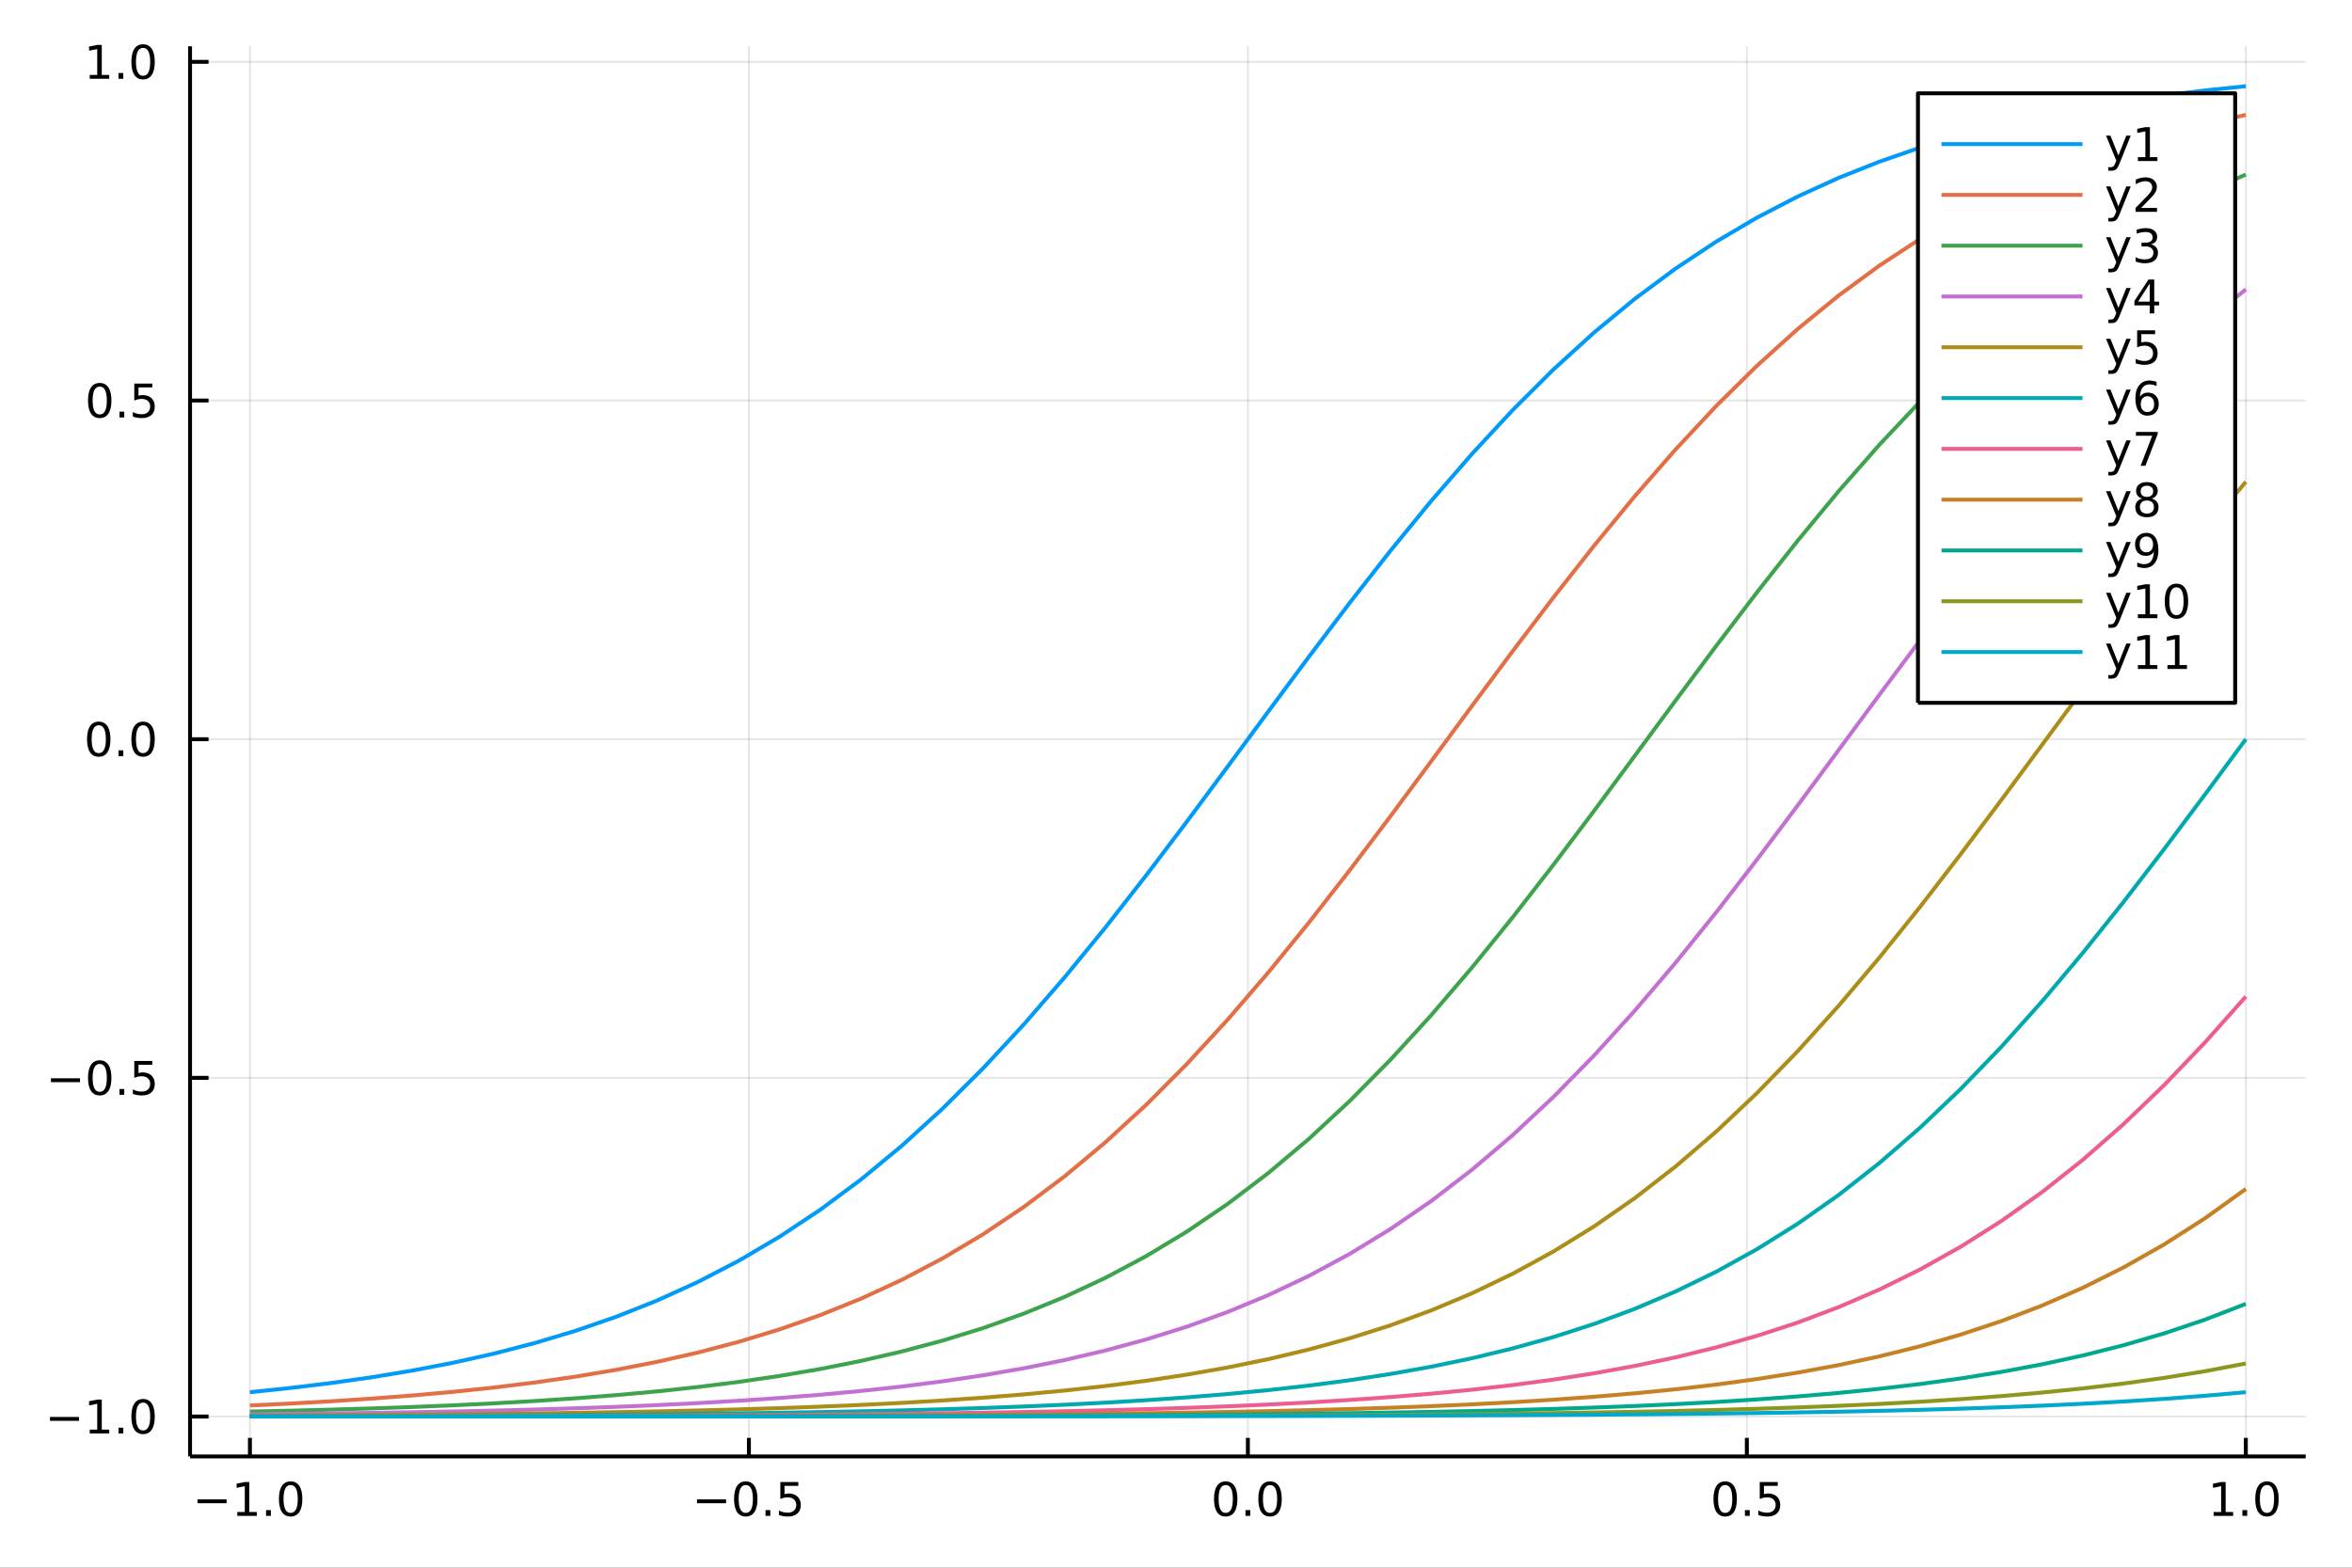 <?xml version="1.0" encoding="utf-8"?>
<svg xmlns="http://www.w3.org/2000/svg" xmlns:xlink="http://www.w3.org/1999/xlink" width="600" height="400" viewBox="0 0 2400 1600">
<rect x="0" y="0" width="2400" height="1600" fill="#333333" stroke="none"/>
<defs>
  <clipPath id="clip990">
    <rect x="0" y="0" width="2400" height="1600"/>
  </clipPath>
</defs>
<path clip-path="url(#clip990)" d="
M0 1600 L2400 1600 L2400 0 L0 0  Z
  " fill="#ffffff" fill-rule="evenodd" fill-opacity="1"/>
<defs>
  <clipPath id="clip991">
    <rect x="480" y="0" width="1681" height="1600"/>
  </clipPath>
</defs>
<path clip-path="url(#clip990)" d="
M193.936 1486.45 L2352.76 1486.45 L2352.76 47.244 L193.936 47.244  Z
  " fill="#ffffff" fill-rule="evenodd" fill-opacity="1"/>
<defs>
  <clipPath id="clip992">
    <rect x="193" y="47" width="2160" height="1440"/>
  </clipPath>
</defs>
<polyline clip-path="url(#clip992)" style="stroke:#000000; stroke-linecap:butt; stroke-linejoin:round; stroke-width:2; stroke-opacity:0.1; fill:none" points="
  255.035,1486.45 255.035,47.244 
  "/>
<polyline clip-path="url(#clip992)" style="stroke:#000000; stroke-linecap:butt; stroke-linejoin:round; stroke-width:2; stroke-opacity:0.1; fill:none" points="
  764.19,1486.45 764.19,47.244 
  "/>
<polyline clip-path="url(#clip992)" style="stroke:#000000; stroke-linecap:butt; stroke-linejoin:round; stroke-width:2; stroke-opacity:0.1; fill:none" points="
  1273.35,1486.45 1273.35,47.244 
  "/>
<polyline clip-path="url(#clip992)" style="stroke:#000000; stroke-linecap:butt; stroke-linejoin:round; stroke-width:2; stroke-opacity:0.1; fill:none" points="
  1782.5,1486.45 1782.5,47.244 
  "/>
<polyline clip-path="url(#clip992)" style="stroke:#000000; stroke-linecap:butt; stroke-linejoin:round; stroke-width:2; stroke-opacity:0.1; fill:none" points="
  2291.66,1486.45 2291.66,47.244 
  "/>
<polyline clip-path="url(#clip990)" style="stroke:#000000; stroke-linecap:butt; stroke-linejoin:round; stroke-width:4; stroke-opacity:1; fill:none" points="
  193.936,1486.45 2352.76,1486.45 
  "/>
<polyline clip-path="url(#clip990)" style="stroke:#000000; stroke-linecap:butt; stroke-linejoin:round; stroke-width:4; stroke-opacity:1; fill:none" points="
  255.035,1486.45 255.035,1467.55 
  "/>
<polyline clip-path="url(#clip990)" style="stroke:#000000; stroke-linecap:butt; stroke-linejoin:round; stroke-width:4; stroke-opacity:1; fill:none" points="
  764.19,1486.45 764.19,1467.55 
  "/>
<polyline clip-path="url(#clip990)" style="stroke:#000000; stroke-linecap:butt; stroke-linejoin:round; stroke-width:4; stroke-opacity:1; fill:none" points="
  1273.35,1486.45 1273.35,1467.55 
  "/>
<polyline clip-path="url(#clip990)" style="stroke:#000000; stroke-linecap:butt; stroke-linejoin:round; stroke-width:4; stroke-opacity:1; fill:none" points="
  1782.5,1486.45 1782.5,1467.55 
  "/>
<polyline clip-path="url(#clip990)" style="stroke:#000000; stroke-linecap:butt; stroke-linejoin:round; stroke-width:4; stroke-opacity:1; fill:none" points="
  2291.66,1486.45 2291.66,1467.55 
  "/>
<path clip-path="url(#clip990)" d="M201.563 1530.29 L231.239 1530.29 L231.239 1534.23 L201.563 1534.23 L201.563 1530.29 Z" fill="#000000" fill-rule="evenodd" fill-opacity="1" /><path clip-path="url(#clip990)" d="M242.141 1543.18 L249.78 1543.18 L249.78 1516.82 L241.47 1518.49 L241.47 1514.23 L249.734 1512.56 L254.41 1512.56 L254.41 1543.18 L262.049 1543.18 L262.049 1547.12 L242.141 1547.12 L242.141 1543.18 Z" fill="#000000" fill-rule="evenodd" fill-opacity="1" /><path clip-path="url(#clip990)" d="M271.493 1541.24 L276.377 1541.24 L276.377 1547.12 L271.493 1547.12 L271.493 1541.24 Z" fill="#000000" fill-rule="evenodd" fill-opacity="1" /><path clip-path="url(#clip990)" d="M296.562 1515.64 Q292.951 1515.64 291.122 1519.2 Q289.317 1522.75 289.317 1529.87 Q289.317 1536.98 291.122 1540.55 Q292.951 1544.09 296.562 1544.09 Q300.196 1544.09 302.002 1540.55 Q303.831 1536.98 303.831 1529.87 Q303.831 1522.75 302.002 1519.2 Q300.196 1515.64 296.562 1515.64 M296.562 1511.93 Q302.372 1511.93 305.428 1516.54 Q308.507 1521.12 308.507 1529.87 Q308.507 1538.6 305.428 1543.21 Q302.372 1547.79 296.562 1547.79 Q290.752 1547.79 287.673 1543.21 Q284.618 1538.6 284.618 1529.87 Q284.618 1521.12 287.673 1516.54 Q290.752 1511.93 296.562 1511.93 Z" fill="#000000" fill-rule="evenodd" fill-opacity="1" /><path clip-path="url(#clip990)" d="M711.216 1530.29 L740.892 1530.29 L740.892 1534.23 L711.216 1534.23 L711.216 1530.29 Z" fill="#000000" fill-rule="evenodd" fill-opacity="1" /><path clip-path="url(#clip990)" d="M760.984 1515.64 Q757.373 1515.64 755.545 1519.2 Q753.739 1522.75 753.739 1529.87 Q753.739 1536.98 755.545 1540.55 Q757.373 1544.09 760.984 1544.09 Q764.619 1544.09 766.424 1540.55 Q768.253 1536.98 768.253 1529.87 Q768.253 1522.75 766.424 1519.2 Q764.619 1515.64 760.984 1515.64 M760.984 1511.93 Q766.794 1511.93 769.85 1516.54 Q772.929 1521.12 772.929 1529.87 Q772.929 1538.6 769.85 1543.21 Q766.794 1547.79 760.984 1547.79 Q755.174 1547.79 752.095 1543.21 Q749.04 1538.6 749.04 1529.87 Q749.04 1521.12 752.095 1516.54 Q755.174 1511.93 760.984 1511.93 Z" fill="#000000" fill-rule="evenodd" fill-opacity="1" /><path clip-path="url(#clip990)" d="M781.146 1541.24 L786.03 1541.24 L786.03 1547.12 L781.146 1547.12 L781.146 1541.24 Z" fill="#000000" fill-rule="evenodd" fill-opacity="1" /><path clip-path="url(#clip990)" d="M796.262 1512.56 L814.618 1512.56 L814.618 1516.5 L800.544 1516.5 L800.544 1524.97 Q801.563 1524.62 802.581 1524.46 Q803.6 1524.27 804.618 1524.27 Q810.405 1524.27 813.785 1527.44 Q817.165 1530.62 817.165 1536.03 Q817.165 1541.61 813.692 1544.71 Q810.22 1547.79 803.901 1547.79 Q801.725 1547.79 799.456 1547.42 Q797.211 1547.05 794.804 1546.31 L794.804 1541.61 Q796.887 1542.74 799.109 1543.3 Q801.331 1543.86 803.808 1543.86 Q807.813 1543.86 810.151 1541.75 Q812.489 1539.64 812.489 1536.03 Q812.489 1532.42 810.151 1530.31 Q807.813 1528.21 803.808 1528.21 Q801.933 1528.21 800.058 1528.62 Q798.206 1529.04 796.262 1529.92 L796.262 1512.56 Z" fill="#000000" fill-rule="evenodd" fill-opacity="1" /><path clip-path="url(#clip990)" d="M1250.73 1515.64 Q1247.12 1515.64 1245.29 1519.2 Q1243.49 1522.75 1243.49 1529.87 Q1243.49 1536.98 1245.29 1540.55 Q1247.12 1544.09 1250.73 1544.09 Q1254.36 1544.09 1256.17 1540.55 Q1258 1536.98 1258 1529.87 Q1258 1522.75 1256.17 1519.2 Q1254.36 1515.64 1250.73 1515.64 M1250.73 1511.93 Q1256.54 1511.93 1259.6 1516.54 Q1262.67 1521.12 1262.67 1529.87 Q1262.67 1538.6 1259.6 1543.21 Q1256.54 1547.79 1250.73 1547.79 Q1244.92 1547.79 1241.84 1543.21 Q1238.79 1538.6 1238.79 1529.87 Q1238.79 1521.12 1241.84 1516.54 Q1244.92 1511.93 1250.73 1511.93 Z" fill="#000000" fill-rule="evenodd" fill-opacity="1" /><path clip-path="url(#clip990)" d="M1270.89 1541.24 L1275.78 1541.24 L1275.78 1547.12 L1270.89 1547.12 L1270.89 1541.24 Z" fill="#000000" fill-rule="evenodd" fill-opacity="1" /><path clip-path="url(#clip990)" d="M1295.96 1515.64 Q1292.35 1515.64 1290.52 1519.2 Q1288.72 1522.75 1288.72 1529.87 Q1288.72 1536.98 1290.52 1540.55 Q1292.35 1544.09 1295.96 1544.09 Q1299.6 1544.09 1301.4 1540.55 Q1303.23 1536.98 1303.23 1529.87 Q1303.23 1522.75 1301.4 1519.2 Q1299.6 1515.64 1295.96 1515.64 M1295.96 1511.93 Q1301.77 1511.93 1304.83 1516.54 Q1307.91 1521.12 1307.91 1529.87 Q1307.91 1538.6 1304.83 1543.21 Q1301.77 1547.79 1295.96 1547.79 Q1290.15 1547.79 1287.07 1543.21 Q1284.02 1538.6 1284.02 1529.87 Q1284.02 1521.12 1287.07 1516.54 Q1290.15 1511.93 1295.96 1511.93 Z" fill="#000000" fill-rule="evenodd" fill-opacity="1" /><path clip-path="url(#clip990)" d="M1760.38 1515.64 Q1756.77 1515.64 1754.94 1519.2 Q1753.14 1522.75 1753.14 1529.87 Q1753.14 1536.98 1754.94 1540.55 Q1756.77 1544.09 1760.38 1544.09 Q1764.02 1544.09 1765.82 1540.55 Q1767.65 1536.98 1767.65 1529.87 Q1767.65 1522.75 1765.82 1519.2 Q1764.02 1515.64 1760.38 1515.64 M1760.38 1511.93 Q1766.19 1511.93 1769.25 1516.54 Q1772.33 1521.12 1772.33 1529.87 Q1772.33 1538.6 1769.25 1543.21 Q1766.19 1547.79 1760.38 1547.79 Q1754.57 1547.79 1751.49 1543.21 Q1748.44 1538.6 1748.44 1529.87 Q1748.44 1521.12 1751.49 1516.54 Q1754.57 1511.93 1760.38 1511.93 Z" fill="#000000" fill-rule="evenodd" fill-opacity="1" /><path clip-path="url(#clip990)" d="M1780.55 1541.24 L1785.43 1541.24 L1785.43 1547.12 L1780.55 1547.12 L1780.55 1541.24 Z" fill="#000000" fill-rule="evenodd" fill-opacity="1" /><path clip-path="url(#clip990)" d="M1795.66 1512.56 L1814.02 1512.56 L1814.02 1516.5 L1799.94 1516.5 L1799.94 1524.97 Q1800.96 1524.62 1801.98 1524.46 Q1803 1524.27 1804.02 1524.27 Q1809.8 1524.27 1813.18 1527.44 Q1816.56 1530.62 1816.56 1536.03 Q1816.56 1541.61 1813.09 1544.71 Q1809.62 1547.79 1803.3 1547.79 Q1801.12 1547.79 1798.86 1547.42 Q1796.61 1547.05 1794.2 1546.31 L1794.2 1541.61 Q1796.29 1542.74 1798.51 1543.3 Q1800.73 1543.86 1803.21 1543.86 Q1807.21 1543.86 1809.55 1541.75 Q1811.89 1539.64 1811.89 1536.03 Q1811.89 1532.42 1809.55 1530.31 Q1807.21 1528.21 1803.21 1528.21 Q1801.33 1528.21 1799.46 1528.62 Q1797.61 1529.04 1795.66 1529.92 L1795.66 1512.56 Z" fill="#000000" fill-rule="evenodd" fill-opacity="1" /><path clip-path="url(#clip990)" d="M2258.81 1543.18 L2266.45 1543.18 L2266.45 1516.82 L2258.14 1518.49 L2258.14 1514.23 L2266.4 1512.56 L2271.08 1512.56 L2271.08 1543.18 L2278.72 1543.18 L2278.72 1547.12 L2258.81 1547.12 L2258.81 1543.18 Z" fill="#000000" fill-rule="evenodd" fill-opacity="1" /><path clip-path="url(#clip990)" d="M2288.16 1541.24 L2293.05 1541.24 L2293.05 1547.12 L2288.16 1547.12 L2288.16 1541.24 Z" fill="#000000" fill-rule="evenodd" fill-opacity="1" /><path clip-path="url(#clip990)" d="M2313.23 1515.64 Q2309.62 1515.64 2307.79 1519.2 Q2305.99 1522.75 2305.99 1529.87 Q2305.99 1536.98 2307.79 1540.55 Q2309.62 1544.09 2313.23 1544.09 Q2316.87 1544.09 2318.67 1540.55 Q2320.5 1536.98 2320.5 1529.87 Q2320.5 1522.75 2318.67 1519.2 Q2316.87 1515.64 2313.23 1515.64 M2313.23 1511.93 Q2319.04 1511.93 2322.1 1516.54 Q2325.18 1521.12 2325.18 1529.87 Q2325.18 1538.6 2322.1 1543.21 Q2319.04 1547.79 2313.23 1547.79 Q2307.42 1547.79 2304.34 1543.21 Q2301.29 1538.6 2301.29 1529.87 Q2301.29 1521.12 2304.34 1516.54 Q2307.42 1511.93 2313.23 1511.93 Z" fill="#000000" fill-rule="evenodd" fill-opacity="1" /><polyline clip-path="url(#clip992)" style="stroke:#000000; stroke-linecap:butt; stroke-linejoin:round; stroke-width:2; stroke-opacity:0.1; fill:none" points="
  193.936,1445.72 2352.76,1445.72 
  "/>
<polyline clip-path="url(#clip992)" style="stroke:#000000; stroke-linecap:butt; stroke-linejoin:round; stroke-width:2; stroke-opacity:0.1; fill:none" points="
  193.936,1100.07 2352.76,1100.07 
  "/>
<polyline clip-path="url(#clip992)" style="stroke:#000000; stroke-linecap:butt; stroke-linejoin:round; stroke-width:2; stroke-opacity:0.1; fill:none" points="
  193.936,754.416 2352.76,754.416 
  "/>
<polyline clip-path="url(#clip992)" style="stroke:#000000; stroke-linecap:butt; stroke-linejoin:round; stroke-width:2; stroke-opacity:0.1; fill:none" points="
  193.936,408.762 2352.76,408.762 
  "/>
<polyline clip-path="url(#clip992)" style="stroke:#000000; stroke-linecap:butt; stroke-linejoin:round; stroke-width:2; stroke-opacity:0.1; fill:none" points="
  193.936,63.108 2352.76,63.108 
  "/>
<polyline clip-path="url(#clip990)" style="stroke:#000000; stroke-linecap:butt; stroke-linejoin:round; stroke-width:4; stroke-opacity:1; fill:none" points="
  193.936,1486.45 193.936,47.244 
  "/>
<polyline clip-path="url(#clip990)" style="stroke:#000000; stroke-linecap:butt; stroke-linejoin:round; stroke-width:4; stroke-opacity:1; fill:none" points="
  193.936,1445.72 212.834,1445.72 
  "/>
<polyline clip-path="url(#clip990)" style="stroke:#000000; stroke-linecap:butt; stroke-linejoin:round; stroke-width:4; stroke-opacity:1; fill:none" points="
  193.936,1100.07 212.834,1100.07 
  "/>
<polyline clip-path="url(#clip990)" style="stroke:#000000; stroke-linecap:butt; stroke-linejoin:round; stroke-width:4; stroke-opacity:1; fill:none" points="
  193.936,754.416 212.834,754.416 
  "/>
<polyline clip-path="url(#clip990)" style="stroke:#000000; stroke-linecap:butt; stroke-linejoin:round; stroke-width:4; stroke-opacity:1; fill:none" points="
  193.936,408.762 212.834,408.762 
  "/>
<polyline clip-path="url(#clip990)" style="stroke:#000000; stroke-linecap:butt; stroke-linejoin:round; stroke-width:4; stroke-opacity:1; fill:none" points="
  193.936,63.108 212.834,63.108 
  "/>
<path clip-path="url(#clip990)" d="M50.992 1446.18 L80.668 1446.18 L80.668 1450.11 L50.992 1450.11 L50.992 1446.18 Z" fill="#000000" fill-rule="evenodd" fill-opacity="1" /><path clip-path="url(#clip990)" d="M91.571 1459.07 L99.21 1459.07 L99.21 1432.7 L90.899 1434.37 L90.899 1430.11 L99.163 1428.44 L103.839 1428.44 L103.839 1459.07 L111.478 1459.07 L111.478 1463 L91.571 1463 L91.571 1459.07 Z" fill="#000000" fill-rule="evenodd" fill-opacity="1" /><path clip-path="url(#clip990)" d="M120.922 1457.12 L125.807 1457.12 L125.807 1463 L120.922 1463 L120.922 1457.12 Z" fill="#000000" fill-rule="evenodd" fill-opacity="1" /><path clip-path="url(#clip990)" d="M145.992 1431.52 Q142.381 1431.52 140.552 1435.09 Q138.746 1438.63 138.746 1445.76 Q138.746 1452.87 140.552 1456.43 Q142.381 1459.97 145.992 1459.97 Q149.626 1459.97 151.431 1456.43 Q153.26 1452.87 153.26 1445.76 Q153.26 1438.63 151.431 1435.09 Q149.626 1431.52 145.992 1431.52 M145.992 1427.82 Q151.802 1427.82 154.857 1432.43 Q157.936 1437.01 157.936 1445.76 Q157.936 1454.49 154.857 1459.09 Q151.802 1463.68 145.992 1463.68 Q140.181 1463.68 137.103 1459.09 Q134.047 1454.49 134.047 1445.76 Q134.047 1437.01 137.103 1432.43 Q140.181 1427.82 145.992 1427.82 Z" fill="#000000" fill-rule="evenodd" fill-opacity="1" /><path clip-path="url(#clip990)" d="M51.987 1100.52 L81.663 1100.52 L81.663 1104.46 L51.987 1104.46 L51.987 1100.52 Z" fill="#000000" fill-rule="evenodd" fill-opacity="1" /><path clip-path="url(#clip990)" d="M101.756 1085.87 Q98.145 1085.87 96.316 1089.43 Q94.51 1092.98 94.51 1100.1 Q94.51 1107.21 96.316 1110.78 Q98.145 1114.32 101.756 1114.32 Q105.39 1114.32 107.196 1110.78 Q109.024 1107.21 109.024 1100.1 Q109.024 1092.98 107.196 1089.43 Q105.39 1085.87 101.756 1085.87 M101.756 1082.17 Q107.566 1082.17 110.621 1086.77 Q113.7 1091.35 113.7 1100.1 Q113.7 1108.83 110.621 1113.44 Q107.566 1118.02 101.756 1118.02 Q95.946 1118.02 92.867 1113.44 Q89.811 1108.83 89.811 1100.1 Q89.811 1091.35 92.867 1086.77 Q95.946 1082.17 101.756 1082.17 Z" fill="#000000" fill-rule="evenodd" fill-opacity="1" /><path clip-path="url(#clip990)" d="M121.918 1111.47 L126.802 1111.47 L126.802 1117.35 L121.918 1117.35 L121.918 1111.47 Z" fill="#000000" fill-rule="evenodd" fill-opacity="1" /><path clip-path="url(#clip990)" d="M137.033 1082.79 L155.39 1082.79 L155.39 1086.73 L141.316 1086.73 L141.316 1095.2 Q142.334 1094.85 143.353 1094.69 Q144.371 1094.5 145.39 1094.5 Q151.177 1094.5 154.556 1097.67 Q157.936 1100.85 157.936 1106.26 Q157.936 1111.84 154.464 1114.94 Q150.992 1118.02 144.672 1118.02 Q142.496 1118.02 140.228 1117.65 Q137.982 1117.28 135.575 1116.54 L135.575 1111.84 Q137.658 1112.98 139.881 1113.53 Q142.103 1114.09 144.58 1114.09 Q148.584 1114.09 150.922 1111.98 Q153.26 1109.87 153.26 1106.26 Q153.26 1102.65 150.922 1100.54 Q148.584 1098.44 144.58 1098.44 Q142.705 1098.44 140.83 1098.85 Q138.978 1099.27 137.033 1100.15 L137.033 1082.79 Z" fill="#000000" fill-rule="evenodd" fill-opacity="1" /><path clip-path="url(#clip990)" d="M100.76 740.215 Q97.149 740.215 95.321 743.78 Q93.515 747.321 93.515 754.451 Q93.515 761.557 95.321 765.122 Q97.149 768.664 100.76 768.664 Q104.395 768.664 106.2 765.122 Q108.029 761.557 108.029 754.451 Q108.029 747.321 106.2 743.78 Q104.395 740.215 100.76 740.215 M100.76 736.511 Q106.571 736.511 109.626 741.118 Q112.705 745.701 112.705 754.451 Q112.705 763.178 109.626 767.784 Q106.571 772.368 100.76 772.368 Q94.95 772.368 91.871 767.784 Q88.816 763.178 88.816 754.451 Q88.816 745.701 91.871 741.118 Q94.95 736.511 100.76 736.511 Z" fill="#000000" fill-rule="evenodd" fill-opacity="1" /><path clip-path="url(#clip990)" d="M120.922 765.817 L125.807 765.817 L125.807 771.696 L120.922 771.696 L120.922 765.817 Z" fill="#000000" fill-rule="evenodd" fill-opacity="1" /><path clip-path="url(#clip990)" d="M145.992 740.215 Q142.381 740.215 140.552 743.78 Q138.746 747.321 138.746 754.451 Q138.746 761.557 140.552 765.122 Q142.381 768.664 145.992 768.664 Q149.626 768.664 151.431 765.122 Q153.26 761.557 153.26 754.451 Q153.26 747.321 151.431 743.78 Q149.626 740.215 145.992 740.215 M145.992 736.511 Q151.802 736.511 154.857 741.118 Q157.936 745.701 157.936 754.451 Q157.936 763.178 154.857 767.784 Q151.802 772.368 145.992 772.368 Q140.181 772.368 137.103 767.784 Q134.047 763.178 134.047 754.451 Q134.047 745.701 137.103 741.118 Q140.181 736.511 145.992 736.511 Z" fill="#000000" fill-rule="evenodd" fill-opacity="1" /><path clip-path="url(#clip990)" d="M101.756 394.561 Q98.145 394.561 96.316 398.126 Q94.51 401.667 94.51 408.797 Q94.51 415.903 96.316 419.468 Q98.145 423.01 101.756 423.01 Q105.39 423.01 107.196 419.468 Q109.024 415.903 109.024 408.797 Q109.024 401.667 107.196 398.126 Q105.39 394.561 101.756 394.561 M101.756 390.857 Q107.566 390.857 110.621 395.464 Q113.7 400.047 113.7 408.797 Q113.7 417.524 110.621 422.13 Q107.566 426.714 101.756 426.714 Q95.946 426.714 92.867 422.13 Q89.811 417.524 89.811 408.797 Q89.811 400.047 92.867 395.464 Q95.946 390.857 101.756 390.857 Z" fill="#000000" fill-rule="evenodd" fill-opacity="1" /><path clip-path="url(#clip990)" d="M121.918 420.163 L126.802 420.163 L126.802 426.042 L121.918 426.042 L121.918 420.163 Z" fill="#000000" fill-rule="evenodd" fill-opacity="1" /><path clip-path="url(#clip990)" d="M137.033 391.482 L155.39 391.482 L155.39 395.417 L141.316 395.417 L141.316 403.89 Q142.334 403.542 143.353 403.38 Q144.371 403.195 145.39 403.195 Q151.177 403.195 154.556 406.366 Q157.936 409.538 157.936 414.954 Q157.936 420.533 154.464 423.635 Q150.992 426.714 144.672 426.714 Q142.496 426.714 140.228 426.343 Q137.982 425.973 135.575 425.232 L135.575 420.533 Q137.658 421.667 139.881 422.223 Q142.103 422.778 144.58 422.778 Q148.584 422.778 150.922 420.672 Q153.26 418.565 153.26 414.954 Q153.26 411.343 150.922 409.237 Q148.584 407.13 144.58 407.13 Q142.705 407.13 140.83 407.547 Q138.978 407.964 137.033 408.843 L137.033 391.482 Z" fill="#000000" fill-rule="evenodd" fill-opacity="1" /><path clip-path="url(#clip990)" d="M91.571 76.453 L99.21 76.453 L99.21 50.087 L90.899 51.754 L90.899 47.495 L99.163 45.828 L103.839 45.828 L103.839 76.453 L111.478 76.453 L111.478 80.388 L91.571 80.388 L91.571 76.453 Z" fill="#000000" fill-rule="evenodd" fill-opacity="1" /><path clip-path="url(#clip990)" d="M120.922 74.509 L125.807 74.509 L125.807 80.388 L120.922 80.388 L120.922 74.509 Z" fill="#000000" fill-rule="evenodd" fill-opacity="1" /><path clip-path="url(#clip990)" d="M145.992 48.907 Q142.381 48.907 140.552 52.472 Q138.746 56.013 138.746 63.143 Q138.746 70.249 140.552 73.814 Q142.381 77.356 145.992 77.356 Q149.626 77.356 151.431 73.814 Q153.26 70.249 153.26 63.143 Q153.26 56.013 151.431 52.472 Q149.626 48.907 145.992 48.907 M145.992 45.203 Q151.802 45.203 154.857 49.81 Q157.936 54.393 157.936 63.143 Q157.936 71.87 154.857 76.476 Q151.802 81.059 145.992 81.059 Q140.181 81.059 137.103 76.476 Q134.047 71.87 134.047 63.143 Q134.047 54.393 137.103 49.81 Q140.181 45.203 145.992 45.203 Z" fill="#000000" fill-rule="evenodd" fill-opacity="1" /><polyline clip-path="url(#clip992)" style="stroke:#009af9; stroke-linecap:butt; stroke-linejoin:round; stroke-width:4; stroke-opacity:1; fill:none" points="
  255.035,1420.86 296.598,1416.54 338.162,1411.49 379.726,1405.6 421.29,1398.72 462.853,1390.72 504.417,1381.42 545.981,1370.63 587.544,1358.16 629.108,1343.77 
  670.672,1327.24 712.236,1308.31 753.799,1286.75 795.363,1262.29 836.927,1234.73 878.491,1203.85 920.054,1169.52 961.618,1131.67 1003.18,1090.29 1044.75,1045.5 
  1086.31,997.528 1127.87,946.728 1169.44,893.573 1211,838.646 1252.56,782.617 1294.13,726.215 1335.69,670.187 1377.26,615.26 1418.82,562.104 1460.38,511.305 
  1501.95,463.334 1543.51,418.545 1585.07,377.166 1626.64,339.308 1668.2,304.982 1709.77,274.107 1751.33,246.54 1792.89,222.086 1834.46,200.519 1876.02,181.594 
  1917.58,165.062 1959.15,150.677 2000.71,138.203 2042.27,127.417 2083.84,118.115 2125.4,110.111 2166.97,103.236 2208.53,97.341 2250.09,92.293 2291.66,87.976 
  
  "/>
<polyline clip-path="url(#clip992)" style="stroke:#e26f46; stroke-linecap:butt; stroke-linejoin:round; stroke-width:4; stroke-opacity:1; fill:none" points="
  255.035,1434.44 296.598,1432.46 338.162,1430.13 379.726,1427.4 421.29,1424.2 462.853,1420.45 504.417,1416.07 545.981,1410.94 587.544,1404.96 629.108,1397.97 
  670.672,1389.85 712.236,1380.41 753.799,1369.46 795.363,1356.81 836.927,1342.22 878.491,1325.46 920.054,1306.28 961.618,1284.43 1003.18,1259.68 1044.75,1231.79 
  1086.31,1200.58 1127.87,1165.9 1169.44,1127.69 1211,1085.96 1252.56,1040.84 1294.13,992.568 1335.69,941.51 1377.26,888.149 1418.82,833.081 1460.38,776.982 
  1501.95,720.583 1543.51,664.633 1585.07,609.854 1626.64,556.91 1668.2,506.374 1709.77,458.707 1751.33,414.251 1792.89,373.221 1834.46,335.718 1876.02,301.741 
  1917.58,271.205 1959.15,243.959 2000.71,219.804 2042.27,198.512 2083.84,179.837 2125.4,163.531 2166.97,149.347 2208.53,137.052 2250.09,126.423 2291.66,117.259 
  
  "/>
<polyline clip-path="url(#clip992)" style="stroke:#3da44d; stroke-linecap:butt; stroke-linejoin:round; stroke-width:4; stroke-opacity:1; fill:none" points="
  255.035,1440.63 296.598,1439.73 338.162,1438.67 379.726,1437.43 421.29,1435.97 462.853,1434.25 504.417,1432.24 545.981,1429.88 587.544,1427.1 629.108,1423.85 
  670.672,1420.05 712.236,1415.59 753.799,1410.38 795.363,1404.3 836.927,1397.22 878.491,1388.97 920.054,1379.38 961.618,1368.28 1003.18,1355.44 1044.75,1340.64 
  1086.31,1323.65 1127.87,1304.22 1169.44,1282.09 1211,1257.03 1252.56,1228.82 1294.13,1197.27 1335.69,1162.24 1377.26,1123.67 1418.82,1081.6 1460.38,1036.15 
  1501.95,987.581 1543.51,936.268 1585.07,882.709 1626.64,827.505 1668.2,771.343 1709.77,714.956 1751.33,659.091 1792.89,604.467 1834.46,551.739 1876.02,501.471 
  1917.58,454.113 1959.15,409.991 2000.71,369.311 2042.27,332.162 2083.84,298.534 2125.4,268.335 2166.97,241.408 2208.53,217.55 2250.09,196.531 2291.66,178.104 
  
  "/>
<polyline clip-path="url(#clip992)" style="stroke:#c271d2; stroke-linecap:butt; stroke-linejoin:round; stroke-width:4; stroke-opacity:1; fill:none" points="
  255.035,1443.43 296.598,1443.02 338.162,1442.55 379.726,1441.99 421.29,1441.32 462.853,1440.55 504.417,1439.63 545.981,1438.56 587.544,1437.29 629.108,1435.81 
  670.672,1434.07 712.236,1432.02 753.799,1429.62 795.363,1426.8 836.927,1423.5 878.491,1419.63 920.054,1415.11 961.618,1409.82 1003.18,1403.64 1044.75,1396.45 
  1086.31,1388.07 1127.87,1378.34 1169.44,1367.07 1211,1354.05 1252.56,1339.05 1294.13,1321.82 1335.69,1302.13 1377.26,1279.72 1418.82,1254.36 1460.38,1225.82 
  1501.95,1193.92 1543.51,1158.54 1585.07,1119.62 1626.64,1077.2 1668.2,1031.43 1709.77,982.566 1751.33,931.004 1792.89,877.252 1834.46,821.92 1876.02,765.702 
  1917.58,709.334 1959.15,653.561 2000.71,599.098 2042.27,546.593 2083.84,496.598 2125.4,449.551 2166.97,405.766 2208.53,365.436 2250.09,328.642 2291.66,295.362 
  
  "/>
<polyline clip-path="url(#clip992)" style="stroke:#ac8d18; stroke-linecap:butt; stroke-linejoin:round; stroke-width:4; stroke-opacity:1; fill:none" points="
  255.035,1444.69 296.598,1444.51 338.162,1444.29 379.726,1444.04 421.29,1443.74 462.853,1443.39 504.417,1442.98 545.981,1442.49 587.544,1441.92 629.108,1441.25 
  670.672,1440.46 712.236,1439.53 753.799,1438.44 795.363,1437.16 836.927,1435.65 878.491,1433.88 920.054,1431.8 961.618,1429.36 1003.18,1426.49 1044.75,1423.14 
  1086.31,1419.21 1127.87,1414.61 1169.44,1409.24 1211,1402.97 1252.56,1395.66 1294.13,1387.16 1335.69,1377.29 1377.26,1365.85 1418.82,1352.64 1460.38,1337.43 
  1501.95,1319.97 1543.51,1300.02 1585.07,1277.32 1626.64,1251.65 1668.2,1222.78 1709.77,1190.54 1751.33,1154.81 1792.89,1115.53 1834.46,1072.77 1876.02,1026.67 
  1917.58,977.523 1959.15,925.718 2000.71,871.779 2042.27,816.327 2083.84,760.059 2125.4,703.717 2166.97,648.045 2208.53,593.75 2250.09,541.473 2291.66,491.754 
  
  "/>
<polyline clip-path="url(#clip992)" style="stroke:#00a9ad; stroke-linecap:butt; stroke-linejoin:round; stroke-width:4; stroke-opacity:1; fill:none" points="
  255.035,1445.26 296.598,1445.18 338.162,1445.08 379.726,1444.97 421.29,1444.83 462.853,1444.68 504.417,1444.49 545.981,1444.27 587.544,1444.01 629.108,1443.71 
  670.672,1443.35 712.236,1442.94 753.799,1442.44 795.363,1441.86 836.927,1441.18 878.491,1440.38 920.054,1439.43 961.618,1438.32 1003.18,1437.02 1044.75,1435.48 
  1086.31,1433.68 1127.87,1431.57 1169.44,1429.09 1211,1426.18 1252.56,1422.77 1294.13,1418.78 1335.69,1414.11 1377.26,1408.66 1418.82,1402.29 1460.38,1394.87 
  1501.95,1386.24 1543.51,1376.22 1585.07,1364.62 1626.64,1351.22 1668.2,1335.79 1709.77,1318.09 1751.33,1297.88 1792.89,1274.89 1834.46,1248.91 1876.02,1219.71 
  1917.58,1187.13 1959.15,1151.04 2000.71,1111.41 2042.27,1068.31 2083.84,1021.89 2125.4,972.455 2166.97,920.411 2208.53,866.291 2250.09,810.725 2291.66,754.416 
  
  "/>
<polyline clip-path="url(#clip992)" style="stroke:#ed5d92; stroke-linecap:butt; stroke-linejoin:round; stroke-width:4; stroke-opacity:1; fill:none" points="
  255.035,1445.52 296.598,1445.48 338.162,1445.44 379.726,1445.38 421.29,1445.32 462.853,1445.25 504.417,1445.17 545.981,1445.07 587.544,1444.96 629.108,1444.82 
  670.672,1444.66 712.236,1444.47 753.799,1444.25 795.363,1443.99 836.927,1443.68 878.491,1443.32 920.054,1442.89 961.618,1442.39 1003.18,1441.8 1044.75,1441.1 
  1086.31,1440.29 1127.87,1439.33 1169.44,1438.2 1211,1436.87 1252.56,1435.32 1294.13,1433.49 1335.69,1431.34 1377.26,1428.82 1418.82,1425.86 1460.38,1422.4 
  1501.95,1418.35 1543.51,1413.61 1585.07,1408.06 1626.64,1401.6 1668.2,1394.06 1709.77,1385.3 1751.33,1375.13 1792.89,1363.36 1834.46,1349.77 1876.02,1334.12 
  1917.58,1316.19 1959.15,1295.71 2000.71,1272.43 2042.27,1246.14 2083.84,1216.61 2125.4,1183.68 2166.97,1147.23 2208.53,1107.26 2250.09,1063.81 2291.66,1017.08 
  
  "/>
<polyline clip-path="url(#clip992)" style="stroke:#c68125; stroke-linecap:butt; stroke-linejoin:round; stroke-width:4; stroke-opacity:1; fill:none" points="
  255.035,1445.63 296.598,1445.61 338.162,1445.59 379.726,1445.57 421.29,1445.54 462.853,1445.51 504.417,1445.47 545.981,1445.43 587.544,1445.38 629.108,1445.32 
  670.672,1445.25 712.236,1445.16 753.799,1445.06 795.363,1444.94 836.927,1444.8 878.491,1444.64 920.054,1444.45 961.618,1444.22 1003.18,1443.96 1044.75,1443.64 
  1086.31,1443.28 1127.87,1442.84 1169.44,1442.33 1211,1441.73 1252.56,1441.03 1294.13,1440.2 1335.69,1439.22 1377.26,1438.08 1418.82,1436.73 1460.38,1435.15 
  1501.95,1433.29 1543.51,1431.11 1585.07,1428.54 1626.64,1425.54 1668.2,1422.02 1709.77,1417.91 1751.33,1413.09 1792.89,1407.46 1834.46,1400.9 1876.02,1393.25 
  1917.58,1384.35 1959.15,1374.03 2000.71,1362.09 2042.27,1348.3 2083.84,1332.44 2125.4,1314.26 2166.97,1293.51 2208.53,1269.95 2250.09,1243.33 2291.66,1213.47 
  
  "/>
<polyline clip-path="url(#clip992)" style="stroke:#00a98d; stroke-linecap:butt; stroke-linejoin:round; stroke-width:4; stroke-opacity:1; fill:none" points="
  255.035,1445.68 296.598,1445.67 338.162,1445.67 379.726,1445.66 421.29,1445.64 462.853,1445.63 504.417,1445.61 545.981,1445.59 587.544,1445.57 629.108,1445.54 
  670.672,1445.51 712.236,1445.47 753.799,1445.43 795.363,1445.37 836.927,1445.31 878.491,1445.24 920.054,1445.15 961.618,1445.05 1003.18,1444.93 1044.75,1444.79 
  1086.31,1444.62 1127.87,1444.43 1169.44,1444.2 1211,1443.93 1252.56,1443.61 1294.13,1443.24 1335.69,1442.8 1377.26,1442.28 1418.82,1441.67 1460.38,1440.95 
  1501.95,1440.11 1543.51,1439.12 1585.07,1437.95 1626.64,1436.58 1668.2,1434.97 1709.77,1433.08 1751.33,1430.87 1792.89,1428.27 1834.46,1425.22 1876.02,1421.64 
  1917.58,1417.46 1959.15,1412.56 2000.71,1406.85 2042.27,1400.18 2083.84,1392.42 2125.4,1383.39 2166.97,1372.92 2208.53,1360.8 2250.09,1346.81 2291.66,1330.73 
  
  "/>
<polyline clip-path="url(#clip992)" style="stroke:#8e971d; stroke-linecap:butt; stroke-linejoin:round; stroke-width:4; stroke-opacity:1; fill:none" points="
  255.035,1445.71 296.598,1445.7 338.162,1445.7 379.726,1445.69 421.29,1445.69 462.853,1445.68 504.417,1445.67 545.981,1445.66 587.544,1445.65 629.108,1445.64 
  670.672,1445.63 712.236,1445.61 753.799,1445.59 795.363,1445.57 836.927,1445.54 878.491,1445.51 920.054,1445.47 961.618,1445.42 1003.18,1445.37 1044.75,1445.3 
  1086.31,1445.23 1127.87,1445.14 1169.44,1445.04 1211,1444.92 1252.56,1444.77 1294.13,1444.61 1335.69,1444.41 1377.26,1444.17 1418.82,1443.9 1460.38,1443.58 
  1501.95,1443.2 1543.51,1442.75 1585.07,1442.22 1626.64,1441.6 1668.2,1440.87 1709.77,1440.02 1751.33,1439.01 1792.89,1437.82 1834.46,1436.43 1876.02,1434.8 
  1917.58,1432.88 1959.15,1430.63 2000.71,1427.98 2042.27,1424.88 2083.84,1421.25 2125.4,1417 2166.97,1412.03 2208.53,1406.23 2250.09,1399.46 2291.66,1391.57 
  
  "/>
<polyline clip-path="url(#clip992)" style="stroke:#00a8cb; stroke-linecap:butt; stroke-linejoin:round; stroke-width:4; stroke-opacity:1; fill:none" points="
  255.035,1445.72 296.598,1445.71 338.162,1445.71 379.726,1445.71 421.29,1445.71 462.853,1445.7 504.417,1445.7 545.981,1445.7 587.544,1445.69 629.108,1445.69 
  670.672,1445.68 712.236,1445.67 753.799,1445.66 795.363,1445.65 836.927,1445.64 878.491,1445.63 920.054,1445.61 961.618,1445.59 1003.18,1445.56 1044.75,1445.54 
  1086.31,1445.5 1127.87,1445.46 1169.44,1445.42 1211,1445.36 1252.56,1445.3 1294.13,1445.22 1335.69,1445.13 1377.26,1445.03 1418.82,1444.9 1460.38,1444.76 
  1501.95,1444.59 1543.51,1444.39 1585.07,1444.15 1626.64,1443.87 1668.2,1443.54 1709.77,1443.15 1751.33,1442.7 1792.89,1442.16 1834.46,1441.53 1876.02,1440.79 
  1917.58,1439.92 1959.15,1438.9 2000.71,1437.7 2042.27,1436.28 2083.84,1434.62 2125.4,1432.67 2166.97,1430.38 2208.53,1427.69 2250.09,1424.54 2291.66,1420.86 
  
  "/>
<path clip-path="url(#clip990)" d="
M1957.11 717.298 L2280.8 717.298 L2280.8 95.218 L1957.11 95.218  Z
  " fill="#ffffff" fill-rule="evenodd" fill-opacity="1"/>
<polyline clip-path="url(#clip990)" style="stroke:#000000; stroke-linecap:butt; stroke-linejoin:round; stroke-width:4; stroke-opacity:1; fill:none" points="
  1957.11,717.298 2280.8,717.298 2280.8,95.218 1957.11,95.218 1957.11,717.298 
  "/>
<polyline clip-path="url(#clip990)" style="stroke:#009af9; stroke-linecap:butt; stroke-linejoin:round; stroke-width:4; stroke-opacity:1; fill:none" points="
  1981.09,147.058 2125.02,147.058 
  "/>
<path clip-path="url(#clip990)" d="M2162.84 166.745 Q2161.04 171.375 2159.33 172.787 Q2157.61 174.199 2154.74 174.199 L2151.34 174.199 L2151.34 170.634 L2153.84 170.634 Q2155.6 170.634 2156.57 169.8 Q2157.54 168.967 2158.72 165.865 L2159.49 163.921 L2149 138.412 L2153.52 138.412 L2161.62 158.689 L2169.72 138.412 L2174.23 138.412 L2162.84 166.745 Z" fill="#000000" fill-rule="evenodd" fill-opacity="1" /><path clip-path="url(#clip990)" d="M2181.53 160.402 L2189.16 160.402 L2189.16 134.037 L2180.85 135.703 L2180.85 131.444 L2189.12 129.778 L2193.79 129.778 L2193.79 160.402 L2201.43 160.402 L2201.43 164.338 L2181.53 164.338 L2181.53 160.402 Z" fill="#000000" fill-rule="evenodd" fill-opacity="1" /><polyline clip-path="url(#clip990)" style="stroke:#e26f46; stroke-linecap:butt; stroke-linejoin:round; stroke-width:4; stroke-opacity:1; fill:none" points="
  1981.09,198.898 2125.02,198.898 
  "/>
<path clip-path="url(#clip990)" d="M2162.84 218.585 Q2161.04 223.215 2159.33 224.627 Q2157.61 226.039 2154.74 226.039 L2151.34 226.039 L2151.34 222.474 L2153.84 222.474 Q2155.6 222.474 2156.57 221.64 Q2157.54 220.807 2158.72 217.705 L2159.49 215.761 L2149 190.252 L2153.52 190.252 L2161.62 210.529 L2169.72 190.252 L2174.23 190.252 L2162.84 218.585 Z" fill="#000000" fill-rule="evenodd" fill-opacity="1" /><path clip-path="url(#clip990)" d="M2184.74 212.242 L2201.06 212.242 L2201.06 216.178 L2179.12 216.178 L2179.12 212.242 Q2181.78 209.488 2186.36 204.858 Q2190.97 200.205 2192.15 198.863 Q2194.4 196.34 2195.28 194.604 Q2196.18 192.844 2196.18 191.155 Q2196.18 188.4 2194.23 186.664 Q2192.31 184.928 2189.21 184.928 Q2187.01 184.928 2184.56 185.692 Q2182.13 186.455 2179.35 188.006 L2179.35 183.284 Q2182.17 182.15 2184.63 181.571 Q2187.08 180.993 2189.12 180.993 Q2194.49 180.993 2197.68 183.678 Q2200.88 186.363 2200.88 190.854 Q2200.88 192.983 2200.07 194.905 Q2199.28 196.803 2197.17 199.395 Q2196.59 200.067 2193.49 203.284 Q2190.39 206.479 2184.74 212.242 Z" fill="#000000" fill-rule="evenodd" fill-opacity="1" /><polyline clip-path="url(#clip990)" style="stroke:#3da44d; stroke-linecap:butt; stroke-linejoin:round; stroke-width:4; stroke-opacity:1; fill:none" points="
  1981.09,250.738 2125.02,250.738 
  "/>
<path clip-path="url(#clip990)" d="M2162.84 270.425 Q2161.04 275.055 2159.33 276.467 Q2157.61 277.879 2154.74 277.879 L2151.34 277.879 L2151.34 274.314 L2153.84 274.314 Q2155.6 274.314 2156.57 273.48 Q2157.54 272.647 2158.72 269.545 L2159.49 267.601 L2149 242.092 L2153.52 242.092 L2161.62 262.369 L2169.72 242.092 L2174.23 242.092 L2162.84 270.425 Z" fill="#000000" fill-rule="evenodd" fill-opacity="1" /><path clip-path="url(#clip990)" d="M2194.88 249.383 Q2198.24 250.101 2200.11 252.369 Q2202.01 254.638 2202.01 257.971 Q2202.01 263.087 2198.49 265.888 Q2194.97 268.689 2188.49 268.689 Q2186.32 268.689 2184 268.249 Q2181.71 267.832 2179.26 266.976 L2179.26 262.462 Q2181.2 263.596 2183.52 264.175 Q2185.83 264.754 2188.35 264.754 Q2192.75 264.754 2195.04 263.018 Q2197.36 261.281 2197.36 257.971 Q2197.36 254.916 2195.21 253.203 Q2193.08 251.467 2189.26 251.467 L2185.23 251.467 L2185.23 247.624 L2189.44 247.624 Q2192.89 247.624 2194.72 246.258 Q2196.55 244.87 2196.55 242.277 Q2196.55 239.615 2194.65 238.203 Q2192.78 236.768 2189.26 236.768 Q2187.34 236.768 2185.14 237.184 Q2182.94 237.601 2180.3 238.481 L2180.3 234.314 Q2182.96 233.573 2185.28 233.203 Q2187.61 232.833 2189.67 232.833 Q2195 232.833 2198.1 235.263 Q2201.2 237.67 2201.2 241.791 Q2201.2 244.661 2199.56 246.652 Q2197.91 248.62 2194.88 249.383 Z" fill="#000000" fill-rule="evenodd" fill-opacity="1" /><polyline clip-path="url(#clip990)" style="stroke:#c271d2; stroke-linecap:butt; stroke-linejoin:round; stroke-width:4; stroke-opacity:1; fill:none" points="
  1981.09,302.578 2125.02,302.578 
  "/>
<path clip-path="url(#clip990)" d="M2162.84 322.265 Q2161.04 326.895 2159.33 328.307 Q2157.61 329.719 2154.74 329.719 L2151.34 329.719 L2151.34 326.154 L2153.84 326.154 Q2155.6 326.154 2156.57 325.32 Q2157.54 324.487 2158.72 321.385 L2159.49 319.441 L2149 293.932 L2153.52 293.932 L2161.62 314.209 L2169.72 293.932 L2174.23 293.932 L2162.84 322.265 Z" fill="#000000" fill-rule="evenodd" fill-opacity="1" /><path clip-path="url(#clip990)" d="M2193.56 289.372 L2181.76 307.821 L2193.56 307.821 L2193.56 289.372 M2192.34 285.298 L2198.22 285.298 L2198.22 307.821 L2203.15 307.821 L2203.15 311.709 L2198.22 311.709 L2198.22 319.858 L2193.56 319.858 L2193.56 311.709 L2177.96 311.709 L2177.96 307.196 L2192.34 285.298 Z" fill="#000000" fill-rule="evenodd" fill-opacity="1" /><polyline clip-path="url(#clip990)" style="stroke:#ac8d18; stroke-linecap:butt; stroke-linejoin:round; stroke-width:4; stroke-opacity:1; fill:none" points="
  1981.09,354.418 2125.02,354.418 
  "/>
<path clip-path="url(#clip990)" d="M2162.84 374.105 Q2161.04 378.735 2159.33 380.147 Q2157.61 381.559 2154.74 381.559 L2151.34 381.559 L2151.34 377.994 L2153.84 377.994 Q2155.6 377.994 2156.57 377.16 Q2157.54 376.327 2158.72 373.225 L2159.49 371.281 L2149 345.772 L2153.52 345.772 L2161.62 366.049 L2169.72 345.772 L2174.23 345.772 L2162.84 374.105 Z" fill="#000000" fill-rule="evenodd" fill-opacity="1" /><path clip-path="url(#clip990)" d="M2180.76 337.138 L2199.12 337.138 L2199.12 341.073 L2185.04 341.073 L2185.04 349.545 Q2186.06 349.198 2187.08 349.036 Q2188.1 348.85 2189.12 348.85 Q2194.91 348.85 2198.28 352.022 Q2201.66 355.193 2201.66 360.61 Q2201.66 366.188 2198.19 369.29 Q2194.72 372.369 2188.4 372.369 Q2186.22 372.369 2183.96 371.998 Q2181.71 371.628 2179.3 370.887 L2179.3 366.188 Q2181.39 367.323 2183.61 367.878 Q2185.83 368.434 2188.31 368.434 Q2192.31 368.434 2194.65 366.327 Q2196.99 364.221 2196.99 360.61 Q2196.99 356.999 2194.65 354.892 Q2192.31 352.786 2188.31 352.786 Q2186.43 352.786 2184.56 353.202 Q2182.71 353.619 2180.76 354.499 L2180.76 337.138 Z" fill="#000000" fill-rule="evenodd" fill-opacity="1" /><polyline clip-path="url(#clip990)" style="stroke:#00a9ad; stroke-linecap:butt; stroke-linejoin:round; stroke-width:4; stroke-opacity:1; fill:none" points="
  1981.09,406.258 2125.02,406.258 
  "/>
<path clip-path="url(#clip990)" d="M2162.84 425.945 Q2161.04 430.575 2159.33 431.987 Q2157.61 433.399 2154.74 433.399 L2151.34 433.399 L2151.34 429.834 L2153.84 429.834 Q2155.6 429.834 2156.57 429 Q2157.54 428.167 2158.72 425.065 L2159.49 423.121 L2149 397.612 L2153.52 397.612 L2161.62 417.889 L2169.72 397.612 L2174.23 397.612 L2162.84 425.945 Z" fill="#000000" fill-rule="evenodd" fill-opacity="1" /><path clip-path="url(#clip990)" d="M2191.29 404.394 Q2188.15 404.394 2186.29 406.547 Q2184.47 408.7 2184.47 412.45 Q2184.47 416.176 2186.29 418.352 Q2188.15 420.505 2191.29 420.505 Q2194.44 420.505 2196.27 418.352 Q2198.12 416.176 2198.12 412.45 Q2198.12 408.7 2196.27 406.547 Q2194.44 404.394 2191.29 404.394 M2200.58 389.741 L2200.58 394.001 Q2198.82 393.167 2197.01 392.728 Q2195.23 392.288 2193.47 392.288 Q2188.84 392.288 2186.39 395.413 Q2183.96 398.538 2183.61 404.857 Q2184.97 402.843 2187.03 401.778 Q2189.09 400.69 2191.57 400.69 Q2196.78 400.69 2199.79 403.862 Q2202.82 407.01 2202.82 412.45 Q2202.82 417.774 2199.67 420.991 Q2196.53 424.209 2191.29 424.209 Q2185.3 424.209 2182.13 419.626 Q2178.96 415.019 2178.96 406.292 Q2178.96 398.098 2182.84 393.237 Q2186.73 388.353 2193.28 388.353 Q2195.04 388.353 2196.83 388.7 Q2198.63 389.047 2200.58 389.741 Z" fill="#000000" fill-rule="evenodd" fill-opacity="1" /><polyline clip-path="url(#clip990)" style="stroke:#ed5d92; stroke-linecap:butt; stroke-linejoin:round; stroke-width:4; stroke-opacity:1; fill:none" points="
  1981.09,458.098 2125.02,458.098 
  "/>
<path clip-path="url(#clip990)" d="M2162.84 477.785 Q2161.04 482.415 2159.33 483.827 Q2157.61 485.239 2154.74 485.239 L2151.34 485.239 L2151.34 481.674 L2153.84 481.674 Q2155.6 481.674 2156.57 480.84 Q2157.54 480.007 2158.72 476.905 L2159.49 474.961 L2149 449.452 L2153.52 449.452 L2161.62 469.729 L2169.72 449.452 L2174.23 449.452 L2162.84 477.785 Z" fill="#000000" fill-rule="evenodd" fill-opacity="1" /><path clip-path="url(#clip990)" d="M2179.53 440.818 L2201.76 440.818 L2201.76 442.808 L2189.21 475.378 L2184.33 475.378 L2196.13 444.753 L2179.53 444.753 L2179.53 440.818 Z" fill="#000000" fill-rule="evenodd" fill-opacity="1" /><polyline clip-path="url(#clip990)" style="stroke:#c68125; stroke-linecap:butt; stroke-linejoin:round; stroke-width:4; stroke-opacity:1; fill:none" points="
  1981.09,509.938 2125.02,509.938 
  "/>
<path clip-path="url(#clip990)" d="M2162.84 529.625 Q2161.04 534.255 2159.33 535.667 Q2157.61 537.079 2154.74 537.079 L2151.34 537.079 L2151.34 533.514 L2153.84 533.514 Q2155.6 533.514 2156.57 532.68 Q2157.54 531.847 2158.72 528.745 L2159.49 526.801 L2149 501.292 L2153.52 501.292 L2161.62 521.569 L2169.72 501.292 L2174.23 501.292 L2162.84 529.625 Z" fill="#000000" fill-rule="evenodd" fill-opacity="1" /><path clip-path="url(#clip990)" d="M2190.72 510.806 Q2187.38 510.806 2185.46 512.588 Q2183.56 514.37 2183.56 517.495 Q2183.56 520.62 2185.46 522.403 Q2187.38 524.185 2190.72 524.185 Q2194.05 524.185 2195.97 522.403 Q2197.89 520.597 2197.89 517.495 Q2197.89 514.37 2195.97 512.588 Q2194.07 510.806 2190.72 510.806 M2186.04 508.815 Q2183.03 508.074 2181.34 506.014 Q2179.67 503.954 2179.67 500.991 Q2179.67 496.847 2182.61 494.44 Q2185.58 492.033 2190.72 492.033 Q2195.88 492.033 2198.82 494.44 Q2201.76 496.847 2201.76 500.991 Q2201.76 503.954 2200.07 506.014 Q2198.4 508.074 2195.41 508.815 Q2198.79 509.602 2200.67 511.894 Q2202.57 514.185 2202.57 517.495 Q2202.57 522.519 2199.49 525.204 Q2196.43 527.889 2190.72 527.889 Q2185 527.889 2181.92 525.204 Q2178.86 522.519 2178.86 517.495 Q2178.86 514.185 2180.76 511.894 Q2182.66 509.602 2186.04 508.815 M2184.33 501.431 Q2184.33 504.116 2185.99 505.62 Q2187.68 507.125 2190.72 507.125 Q2193.72 507.125 2195.41 505.62 Q2197.13 504.116 2197.13 501.431 Q2197.13 498.745 2195.41 497.241 Q2193.72 495.736 2190.72 495.736 Q2187.68 495.736 2185.99 497.241 Q2184.33 498.745 2184.33 501.431 Z" fill="#000000" fill-rule="evenodd" fill-opacity="1" /><polyline clip-path="url(#clip990)" style="stroke:#00a98d; stroke-linecap:butt; stroke-linejoin:round; stroke-width:4; stroke-opacity:1; fill:none" points="
  1981.09,561.778 2125.02,561.778 
  "/>
<path clip-path="url(#clip990)" d="M2162.84 581.465 Q2161.04 586.095 2159.33 587.507 Q2157.61 588.919 2154.74 588.919 L2151.34 588.919 L2151.34 585.354 L2153.84 585.354 Q2155.6 585.354 2156.57 584.52 Q2157.54 583.687 2158.72 580.585 L2159.49 578.641 L2149 553.132 L2153.52 553.132 L2161.62 573.409 L2169.72 553.132 L2174.23 553.132 L2162.84 581.465 Z" fill="#000000" fill-rule="evenodd" fill-opacity="1" /><path clip-path="url(#clip990)" d="M2180.85 578.34 L2180.85 574.081 Q2182.61 574.914 2184.42 575.354 Q2186.22 575.794 2187.96 575.794 Q2192.59 575.794 2195.02 572.692 Q2197.47 569.567 2197.82 563.224 Q2196.48 565.215 2194.42 566.28 Q2192.36 567.345 2189.86 567.345 Q2184.67 567.345 2181.64 564.22 Q2178.63 561.072 2178.63 555.632 Q2178.63 550.308 2181.78 547.09 Q2184.93 543.873 2190.16 543.873 Q2196.15 543.873 2199.3 548.479 Q2202.47 553.062 2202.47 561.812 Q2202.47 569.984 2198.59 574.868 Q2194.72 579.729 2188.17 579.729 Q2186.41 579.729 2184.6 579.382 Q2182.8 579.034 2180.85 578.34 M2190.16 563.687 Q2193.31 563.687 2195.14 561.534 Q2196.99 559.382 2196.99 555.632 Q2196.99 551.905 2195.14 549.752 Q2193.31 547.576 2190.16 547.576 Q2187.01 547.576 2185.16 549.752 Q2183.33 551.905 2183.33 555.632 Q2183.33 559.382 2185.16 561.534 Q2187.01 563.687 2190.16 563.687 Z" fill="#000000" fill-rule="evenodd" fill-opacity="1" /><polyline clip-path="url(#clip990)" style="stroke:#8e971d; stroke-linecap:butt; stroke-linejoin:round; stroke-width:4; stroke-opacity:1; fill:none" points="
  1981.09,613.618 2125.02,613.618 
  "/>
<path clip-path="url(#clip990)" d="M2162.84 633.305 Q2161.04 637.935 2159.33 639.347 Q2157.61 640.759 2154.74 640.759 L2151.34 640.759 L2151.34 637.194 L2153.84 637.194 Q2155.6 637.194 2156.57 636.36 Q2157.54 635.527 2158.72 632.425 L2159.49 630.481 L2149 604.972 L2153.52 604.972 L2161.62 625.249 L2169.72 604.972 L2174.23 604.972 L2162.84 633.305 Z" fill="#000000" fill-rule="evenodd" fill-opacity="1" /><path clip-path="url(#clip990)" d="M2181.53 626.962 L2189.16 626.962 L2189.16 600.597 L2180.85 602.263 L2180.85 598.004 L2189.12 596.338 L2193.79 596.338 L2193.79 626.962 L2201.43 626.962 L2201.43 630.898 L2181.53 630.898 L2181.53 626.962 Z" fill="#000000" fill-rule="evenodd" fill-opacity="1" /><path clip-path="url(#clip990)" d="M2220.88 599.416 Q2217.27 599.416 2215.44 602.981 Q2213.63 606.523 2213.63 613.652 Q2213.63 620.759 2215.44 624.324 Q2217.27 627.865 2220.88 627.865 Q2224.51 627.865 2226.32 624.324 Q2228.15 620.759 2228.15 613.652 Q2228.15 606.523 2226.32 602.981 Q2224.51 599.416 2220.88 599.416 M2220.88 595.713 Q2226.69 595.713 2229.74 600.319 Q2232.82 604.902 2232.82 613.652 Q2232.82 622.379 2229.74 626.986 Q2226.69 631.569 2220.88 631.569 Q2215.07 631.569 2211.99 626.986 Q2208.93 622.379 2208.93 613.652 Q2208.93 604.902 2211.99 600.319 Q2215.07 595.713 2220.88 595.713 Z" fill="#000000" fill-rule="evenodd" fill-opacity="1" /><polyline clip-path="url(#clip990)" style="stroke:#00a8cb; stroke-linecap:butt; stroke-linejoin:round; stroke-width:4; stroke-opacity:1; fill:none" points="
  1981.09,665.458 2125.02,665.458 
  "/>
<path clip-path="url(#clip990)" d="M2162.84 685.145 Q2161.04 689.775 2159.33 691.187 Q2157.61 692.599 2154.74 692.599 L2151.34 692.599 L2151.34 689.034 L2153.84 689.034 Q2155.6 689.034 2156.57 688.2 Q2157.54 687.367 2158.72 684.265 L2159.49 682.321 L2149 656.812 L2153.52 656.812 L2161.62 677.089 L2169.72 656.812 L2174.23 656.812 L2162.84 685.145 Z" fill="#000000" fill-rule="evenodd" fill-opacity="1" /><path clip-path="url(#clip990)" d="M2181.53 678.802 L2189.16 678.802 L2189.16 652.437 L2180.85 654.103 L2180.85 649.844 L2189.12 648.178 L2193.79 648.178 L2193.79 678.802 L2201.43 678.802 L2201.43 682.738 L2181.53 682.738 L2181.53 678.802 Z" fill="#000000" fill-rule="evenodd" fill-opacity="1" /><path clip-path="url(#clip990)" d="M2211.69 678.802 L2219.33 678.802 L2219.33 652.437 L2211.02 654.103 L2211.02 649.844 L2219.28 648.178 L2223.96 648.178 L2223.96 678.802 L2231.59 678.802 L2231.59 682.738 L2211.69 682.738 L2211.69 678.802 Z" fill="#000000" fill-rule="evenodd" fill-opacity="1" /></svg>
